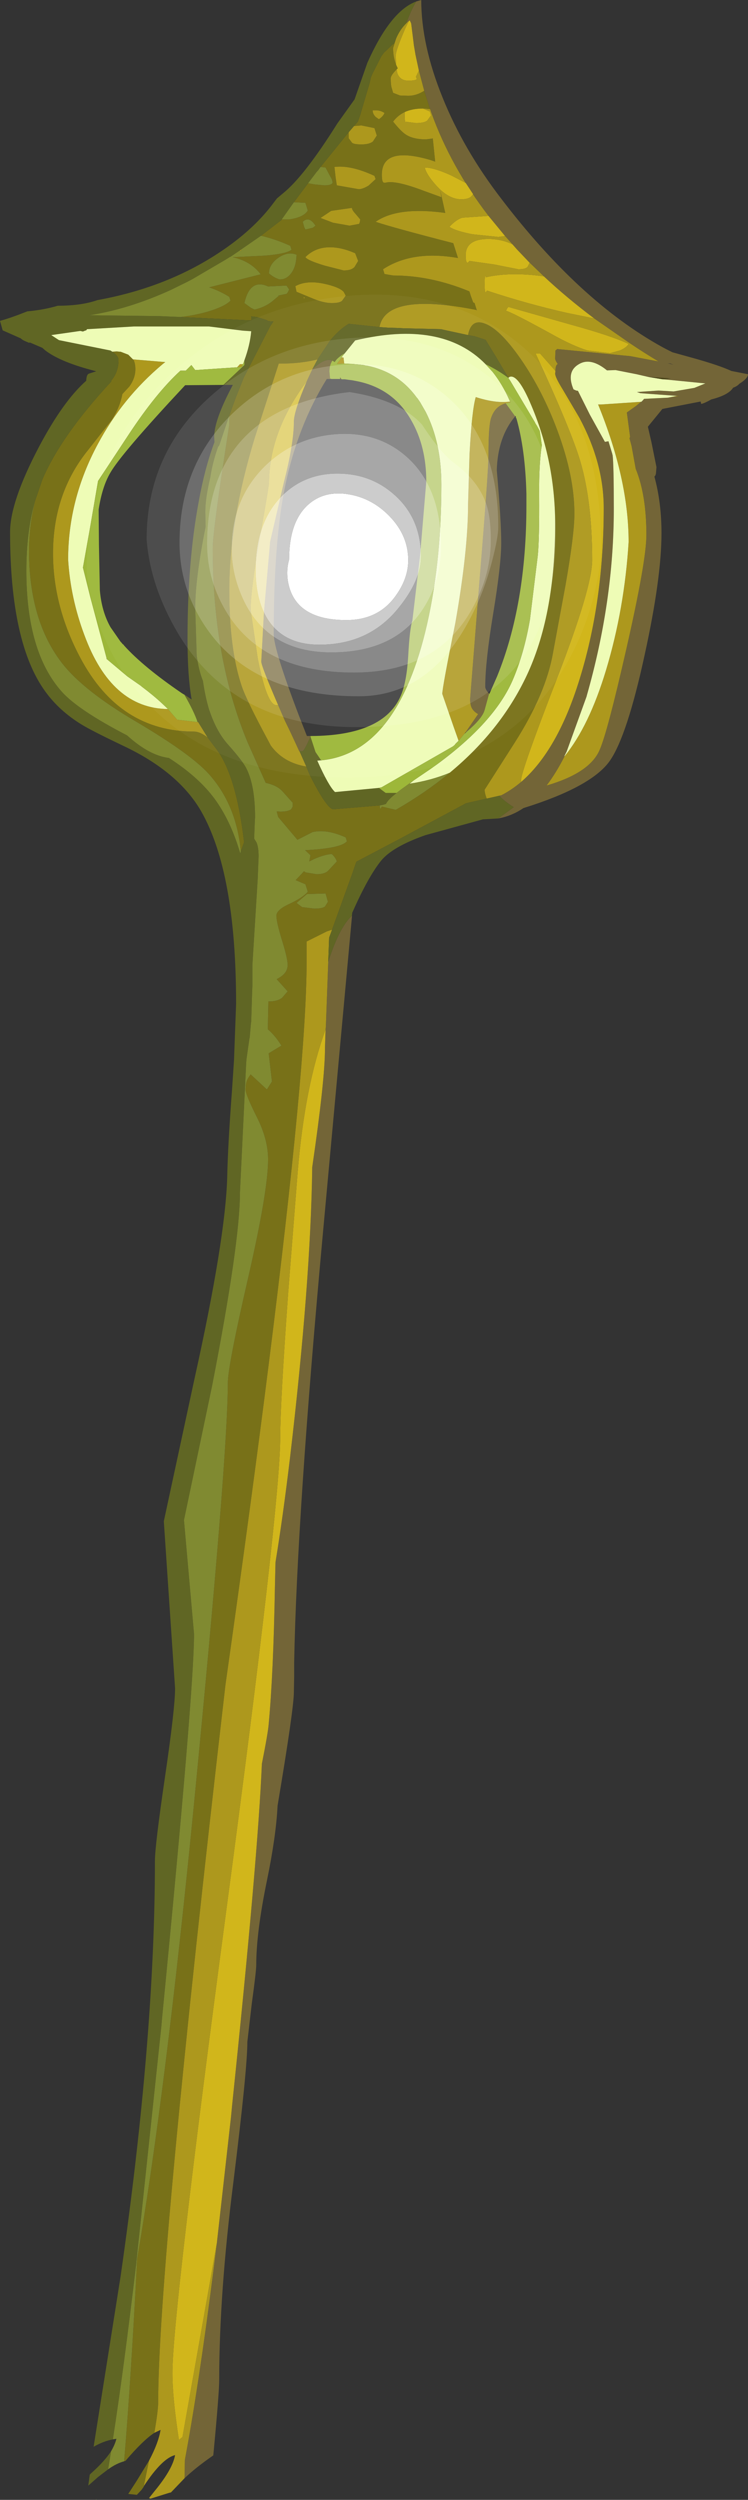 <?xml version="1.0" encoding="UTF-8" standalone="no"?>
<svg xmlns:ffdec="https://www.free-decompiler.com/flash" xmlns:xlink="http://www.w3.org/1999/xlink" ffdec:objectType="frame" height="421.5px" width="126.25px" xmlns="http://www.w3.org/2000/svg">
  <rect width="100%" height="100%" fill="#333333" stroke="none"/>
  <g transform="matrix(1.0, 0.0, 0.0, 1.0, 63.1, 429.45)">
    <use ffdec:characterId="45" height="421.5" transform="matrix(1.0, 0.0, 0.0, 1.0, -63.1, -429.45)" width="126.25" xlink:href="#shape0"/>
  </g>
  <defs>
    <g id="shape0" transform="matrix(1.0, 0.0, 0.0, 1.0, 63.1, 429.45)">
      <path d="M7.15 -429.2 L8.0 -429.45 Q8.0 -421.85 11.6 -413.0 15.15 -404.2 21.5 -395.95 34.7 -378.65 48.65 -370.95 49.2 -370.65 49.7 -370.4 L50.4 -370.05 54.0 -369.05 Q58.3 -367.85 60.35 -366.9 L63.15 -366.35 Q63.15 -365.65 61.7 -364.75 61.35 -364.35 60.7 -364.1 L60.65 -364.1 Q59.9 -362.85 56.95 -362.1 55.7 -361.4 55.25 -361.35 L55.15 -361.75 48.7 -360.5 46.25 -357.5 46.85 -354.9 47.7 -350.7 47.6 -349.45 47.55 -349.7 Q47.65 -349.35 47.35 -349.1 48.55 -344.7 48.55 -339.55 48.55 -332.0 45.7 -319.0 42.75 -305.4 39.85 -301.2 36.8 -296.8 25.25 -293.2 23.25 -291.85 21.0 -291.45 L23.6 -293.35 Q21.9 -294.45 21.2 -295.25 L21.5 -295.35 Q23.25 -296.25 24.85 -297.6 30.6 -302.55 34.2 -313.3 38.8 -327.05 38.8 -343.8 38.8 -351.35 34.7 -359.0 L31.9 -363.75 Q30.6 -365.85 30.6 -366.45 L30.65 -366.9 Q30.65 -367.85 31.0 -368.05 L31.05 -368.05 Q30.6 -368.7 30.6 -369.0 L30.65 -370.35 30.95 -370.6 43.3 -369.4 48.05 -368.5 Q45.55 -370.0 43.25 -371.55 L37.2 -375.75 Q32.6 -379.2 28.7 -382.85 L26.3 -385.15 26.15 -385.3 24.15 -387.4 23.4 -388.25 22.15 -389.65 19.35 -393.05 Q13.0 -401.3 9.7 -410.45 L9.5 -411.05 8.5 -414.15 7.6 -417.55 7.0 -420.35 7.0 -420.4 6.75 -421.85 6.7 -422.3 6.3 -425.5 6.05 -426.05 6.05 -426.0 5.9 -425.9 5.6 -425.65 5.5 -425.55 5.7 -426.15 Q6.4 -427.95 7.15 -429.2 M-3.7 -275.05 L-3.7 -274.85 -8.55 -222.05 Q-13.0 -173.6 -13.45 -149.15 L-13.45 -146.8 -13.5 -144.15 Q-13.5 -141.35 -16.25 -125.0 -16.5 -119.85 -18.05 -112.35 -19.85 -103.6 -19.85 -98.15 -19.85 -97.1 -20.6 -91.65 L-21.35 -85.2 Q-21.35 -80.55 -23.7 -61.6 -26.1 -42.7 -26.1 -28.25 -26.1 -25.95 -27.1 -15.45 -30.0 -13.45 -31.95 -11.6 L-31.9 -14.65 -31.4 -17.4 Q-28.95 -31.2 -26.5 -51.25 L-24.1 -72.6 -23.95 -74.2 Q-19.55 -116.4 -18.9 -132.05 -17.85 -137.35 -17.75 -138.75 -16.95 -147.3 -16.7 -161.85 L-16.6 -166.05 Q-15.35 -173.65 -14.15 -183.65 -10.65 -213.35 -10.4 -232.65 -8.25 -247.35 -8.25 -252.65 L-8.25 -252.75 -8.15 -255.85 -8.1 -256.35 -7.7 -267.2 -7.7 -267.25 -7.5 -267.9 Q-5.7 -273.25 -3.7 -275.05 M49.65 -362.4 L51.6 -362.7 51.15 -362.7 45.0 -363.15 44.4 -363.35 48.05 -363.6 50.6 -363.45 54.1 -364.05 55.95 -364.8 50.4 -365.35 48.75 -365.5 50.1 -365.65 46.3 -365.9 44.35 -366.35 40.8 -367.05 39.35 -367.0 Q36.65 -369.2 34.7 -368.1 32.4 -366.85 33.7 -363.8 L34.15 -363.6 34.45 -363.55 35.55 -361.35 36.45 -359.55 39.0 -354.95 39.6 -355.05 40.25 -352.9 40.25 -352.85 40.3 -352.7 Q40.5 -351.15 40.5 -343.6 40.5 -328.15 35.95 -312.2 L35.9 -312.0 32.55 -302.75 32.15 -301.95 32.2 -301.95 Q30.75 -299.1 29.15 -297.0 36.55 -299.15 38.15 -303.1 39.45 -306.1 42.6 -319.95 46.0 -334.85 46.0 -339.25 46.0 -346.0 44.2 -350.4 L43.5 -354.25 43.15 -355.55 43.25 -355.8 42.75 -359.55 42.7 -359.9 44.25 -361.0 45.1 -361.7 45.15 -361.7 45.45 -362.0 45.6 -362.2 49.65 -362.4 M50.6 -367.95 L50.05 -368.15 49.6 -368.2 50.6 -367.95 M22.25 -361.45 L23.85 -359.25 Q20.9 -355.75 20.75 -350.15 21.5 -341.6 21.5 -337.95 21.5 -334.25 20.15 -326.05 18.8 -317.85 18.8 -313.65 18.8 -313.2 19.45 -312.5 L18.7 -309.75 Q18.3 -308.3 15.7 -306.1 L15.5 -305.9 15.5 -306.0 17.6 -309.05 Q16.95 -309.4 16.6 -309.95 16.25 -310.5 16.25 -311.6 L17.8 -331.15 Q19.35 -350.0 19.35 -352.85 19.35 -357.75 19.8 -359.0 20.45 -360.95 22.25 -361.45 M-10.65 -305.35 L-10.7 -305.25 Q-11.75 -302.8 -12.05 -302.8 L-12.55 -302.8 -12.6 -302.8 -13.15 -304.0 -14.15 -306.15 -15.0 -307.9 -16.15 -310.55 Q-19.0 -317.15 -19.0 -317.9 L-18.55 -326.2 -17.5 -338.15 -15.2 -348.05 Q-13.5 -354.65 -13.5 -358.35 -13.5 -360.05 -11.35 -365.1 L-11.15 -365.55 -10.35 -367.25 -9.35 -368.05 Q-7.9 -369.05 -7.0 -368.65 -7.5 -367.9 -7.5 -366.8 L-7.4 -365.65 -7.15 -365.55 -7.95 -365.55 Q-12.85 -357.65 -14.95 -347.6 -16.9 -338.3 -16.9 -322.55 -16.9 -319.95 -12.65 -308.8 L-11.3 -305.35 -10.65 -305.35" fill="#736537" fill-rule="evenodd" stroke="none"/>
      <path d="M-38.85 -10.15 L-39.2 -9.65 -40.0 -8.8 -41.45 -8.95 -40.0 -11.2 -37.95 -14.55 -38.85 -10.15 M-37.05 -19.25 Q-38.9 -18.05 -41.9 -14.55 L-42.15 -14.45 Q-41.0 -28.1 -39.95 -48.6 -35.15 -76.4 -30.35 -125.35 -24.65 -183.75 -24.65 -196.2 -24.65 -199.1 -21.25 -213.85 -17.85 -228.65 -17.85 -233.95 -17.85 -237.35 -19.75 -241.1 -21.65 -244.9 -21.65 -245.75 -21.65 -247.0 -21.2 -247.7 L-20.8 -248.3 -18.05 -245.75 -17.2 -247.1 -17.75 -251.85 -15.6 -253.15 Q-16.7 -254.9 -17.9 -255.9 L-17.8 -260.6 -17.7 -260.6 Q-16.3 -260.6 -15.5 -261.2 L-14.55 -262.3 -16.4 -264.35 -16.05 -264.55 Q-14.55 -265.4 -14.55 -266.75 -14.55 -267.85 -15.5 -270.9 -16.45 -274.0 -16.45 -275.05 -16.45 -276.0 -14.45 -276.95 -11.95 -278.1 -11.15 -279.1 L-11.55 -280.35 -13.2 -281.05 -12.2 -282.1 -11.8 -282.55 -11.5 -282.35 -9.65 -282.05 Q-8.3 -282.05 -7.7 -282.65 L-6.25 -284.2 Q-6.45 -284.85 -7.1 -285.45 -8.25 -285.4 -10.1 -284.6 L-10.9 -284.2 -10.7 -285.25 -11.6 -286.1 Q-5.55 -286.4 -4.55 -287.6 L-4.75 -288.25 Q-7.95 -289.7 -10.35 -289.15 L-12.9 -287.85 -16.15 -291.7 -16.4 -292.65 -15.8 -292.6 Q-14.5 -292.6 -13.95 -293.0 L-13.7 -293.45 -13.7 -294.1 -15.4 -296.0 Q-16.35 -297.05 -18.25 -297.45 L-21.25 -304.15 Q-27.2 -318.35 -27.2 -337.0 -27.2 -340.0 -24.4 -357.85 L-24.4 -359.4 -23.35 -362.3 -21.95 -365.8 -17.5 -374.45 -16.95 -375.25 -17.25 -375.25 -17.8 -375.3 -18.15 -375.5 -19.75 -376.0 -20.7 -376.1 -20.65 -375.75 -20.65 -375.45 -21.3 -375.45 -32.6 -376.0 Q-30.15 -376.3 -28.05 -376.9 -25.2 -377.75 -24.2 -378.75 L-24.4 -379.4 Q-26.0 -380.4 -27.8 -381.0 L-19.1 -383.2 Q-20.75 -385.4 -23.85 -386.1 L-23.55 -386.1 -18.4 -386.35 Q-14.7 -386.65 -13.9 -387.35 L-14.1 -388.0 Q-16.65 -389.15 -19.05 -389.7 L-15.8 -392.2 -15.65 -392.3 -15.55 -392.45 -14.3 -392.45 Q-11.85 -392.8 -11.15 -393.95 L-11.55 -395.25 -13.5 -395.35 -11.1 -398.55 -9.95 -398.35 -8.35 -398.2 Q-7.05 -398.2 -6.95 -398.7 L-7.1 -399.25 -7.6 -400.15 -8.15 -401.2 -9.0 -401.3 -4.25 -407.15 -4.25 -406.15 -3.7 -405.4 Q-3.4 -405.1 -2.1 -405.1 -0.75 -405.1 -0.15 -405.6 L0.5 -406.6 0.1 -407.85 -2.1 -408.3 -3.35 -408.2 -2.7 -408.95 -2.3 -410.05 -2.15 -410.6 -0.7 -415.5 -0.5 -416.4 -0.25 -417.0 1.25 -419.95 1.8 -420.7 1.85 -420.7 3.15 -421.95 3.25 -422.0 3.35 -422.05 3.4 -422.1 3.75 -422.95 3.25 -421.35 Q3.25 -419.5 4.0 -418.0 L4.05 -417.95 3.85 -417.75 Q2.85 -416.75 2.85 -416.25 2.85 -415.0 3.05 -414.5 L3.25 -413.8 4.4 -413.35 5.8 -413.3 Q7.2 -413.3 8.5 -414.15 L9.5 -411.05 8.5 -411.15 8.3 -411.15 Q6.5 -411.15 5.2 -410.55 4.05 -410.0 3.25 -408.95 4.45 -407.45 5.2 -406.9 6.45 -405.95 8.8 -405.95 L9.95 -406.1 10.35 -402.2 9.45 -402.5 Q1.35 -404.85 1.35 -400.0 1.35 -398.7 1.7 -398.65 L2.0 -398.65 Q3.65 -399.1 8.5 -397.25 L11.4 -396.2 11.2 -397.35 12.05 -393.55 Q4.0 -394.65 0.3 -392.05 3.1 -391.1 13.4 -388.45 L14.2 -385.95 Q6.5 -387.3 1.55 -384.05 L1.8 -383.25 3.25 -383.0 Q9.6 -383.0 16.05 -380.35 L16.15 -380.25 16.35 -379.6 16.75 -378.5 16.8 -378.45 16.15 -378.75 17.0 -378.35 17.4 -377.05 17.35 -377.15 17.25 -377.2 Q2.05 -380.2 0.95 -374.3 L-4.25 -374.85 Q-5.9 -373.85 -7.4 -372.0 L-9.5 -368.85 Q-12.35 -368.15 -15.6 -368.15 L-16.05 -368.15 -20.1 -355.65 Q-24.4 -341.6 -24.4 -329.9 -24.4 -320.05 -22.35 -313.9 -21.6 -311.55 -17.85 -304.6 L-17.4 -303.75 Q-15.3 -300.85 -11.4 -300.2 L-10.8 -298.75 Q-7.9 -293.0 -6.8 -293.0 L1.0 -293.65 Q1.0 -293.05 1.15 -293.1 L1.35 -293.45 3.7 -292.9 Q8.75 -295.8 12.8 -299.15 21.75 -306.55 26.1 -316.2 30.6 -326.25 30.6 -341.05 30.6 -352.3 26.05 -362.3 24.15 -366.4 22.9 -365.9 L22.7 -365.75 20.6 -369.3 18.85 -372.15 17.0 -372.75 15.9 -372.95 Q16.4 -375.65 18.55 -374.95 21.15 -374.15 24.8 -368.9 28.5 -363.55 31.0 -356.8 33.85 -349.15 33.85 -342.85 33.85 -339.35 32.35 -330.8 L30.25 -319.45 Q29.05 -312.5 23.75 -304.2 L18.7 -296.3 Q18.7 -295.7 19.05 -294.8 L15.5 -294.0 15.45 -293.95 4.55 -288.1 -2.95 -284.15 -3.6 -282.25 -7.05 -272.7 -7.95 -272.4 -11.35 -270.7 -11.35 -267.2 Q-11.35 -250.1 -17.75 -199.4 -20.55 -177.15 -25.05 -145.35 -36.4 -47.45 -36.4 -24.4 -36.4 -23.0 -37.05 -19.25 M0.35 -409.7 L0.85 -409.35 Q1.55 -409.8 1.8 -410.4 1.2 -410.8 0.5 -410.85 L-0.2 -410.85 Q-0.2 -410.2 0.35 -409.7 M0.3 -399.25 L0.1 -399.8 Q-3.9 -401.65 -6.65 -401.3 L-6.45 -399.5 -6.25 -398.2 -2.55 -397.55 Q-1.9 -397.55 -0.9 -398.15 L0.3 -399.25 M16.1 -380.3 L16.05 -380.35 16.1 -380.35 16.1 -380.3 M-8.25 -384.65 L-5.1 -383.85 Q-3.75 -383.85 -3.25 -384.45 L-2.65 -385.45 -3.15 -386.75 Q-5.65 -387.85 -7.75 -387.75 -10.0 -387.65 -11.55 -386.1 -11.25 -385.55 -8.25 -384.65 M-4.1 -391.4 L-2.5 -391.7 Q-2.35 -391.9 -2.3 -392.45 L-3.1 -393.4 Q-3.7 -394.05 -3.7 -394.4 L-7.2 -393.9 -9.0 -392.7 -6.9 -391.9 -4.1 -391.4 M-11.55 -390.75 L-10.3 -391.05 -9.85 -391.4 Q-10.95 -393.1 -12.0 -392.05 L-11.75 -391.15 -11.55 -390.75 M-14.75 -379.9 Q-14.5 -380.1 -14.3 -380.65 L-14.75 -381.3 -17.85 -381.15 Q-20.9 -382.55 -21.85 -378.35 L-20.75 -377.55 -20.15 -377.25 Q-18.5 -377.6 -17.2 -378.6 L-16.0 -379.6 -16.2 -379.6 -14.75 -379.9 M-13.05 -386.5 Q-14.5 -387.1 -16.1 -386.0 -17.7 -384.9 -17.7 -383.35 -17.25 -382.95 -16.6 -382.6 L-16.0 -382.35 Q-14.75 -382.25 -13.9 -383.45 -13.1 -384.55 -13.05 -386.5 M-11.8 -379.05 L-11.65 -379.3 -11.85 -379.35 -11.8 -379.05 M-13.05 -380.25 L-10.15 -379.05 Q-8.4 -378.35 -7.1 -378.35 -5.75 -378.35 -5.35 -378.75 L-4.75 -379.6 -5.1 -380.25 Q-5.85 -381.05 -8.35 -381.6 -11.35 -382.25 -13.25 -381.2 L-13.05 -380.25 M-44.15 -370.15 L-43.4 -370.2 -42.9 -370.15 -42.8 -370.15 -42.75 -370.15 -41.45 -369.65 -40.65 -368.85 -40.6 -368.85 Q-40.25 -368.2 -40.25 -367.2 -40.25 -365.7 -41.25 -364.3 L-42.45 -363.0 Q-42.85 -360.8 -44.2 -358.7 L-48.25 -353.55 Q-54.15 -346.25 -54.15 -336.15 -54.15 -327.15 -49.5 -318.45 -42.9 -306.1 -30.35 -306.1 -29.35 -306.1 -28.05 -305.1 L-26.8 -303.45 Q-23.25 -299.05 -21.9 -287.45 L-22.45 -285.9 Q-23.2 -293.8 -27.9 -299.0 -31.0 -302.4 -40.25 -307.85 -49.0 -313.0 -52.6 -317.6 -58.2 -324.8 -58.2 -336.6 -58.2 -340.7 -57.2 -344.95 L-55.95 -348.6 Q-52.8 -356.0 -44.3 -365.15 L-44.35 -365.25 Q-43.1 -366.7 -43.1 -368.75 L-43.1 -368.9 -43.1 -368.85 Q-43.2 -369.5 -44.15 -370.15 M-13.05 -277.2 L-12.1 -276.5 -10.05 -276.25 Q-8.7 -276.25 -8.25 -276.6 L-7.75 -277.4 -8.15 -278.8 -11.3 -278.7 -13.05 -277.2" fill="#787118" fill-rule="evenodd" stroke="none"/>
      <path d="M-31.95 -11.6 L-34.25 -9.2 -34.5 -9.15 -37.7 -8.15 -37.95 -8.25 -36.95 -9.5 Q-33.95 -13.15 -33.55 -15.5 -35.75 -14.95 -38.8 -10.3 L-38.85 -10.15 -37.95 -14.55 Q-36.35 -17.55 -36.0 -19.75 L-37.05 -19.25 Q-36.4 -23.0 -36.4 -24.4 -36.4 -47.45 -25.05 -145.35 -20.55 -177.15 -17.75 -199.4 -11.35 -250.1 -11.35 -267.2 L-11.35 -270.7 -7.95 -272.4 -7.05 -272.7 -7.55 -271.35 -7.7 -267.25 -7.7 -267.2 -8.1 -256.35 -8.15 -255.85 Q-11.65 -246.3 -12.85 -231.9 L-14.45 -211.6 Q-15.8 -192.9 -15.8 -187.2 -15.8 -175.65 -24.9 -107.4 -34.0 -39.15 -34.0 -29.3 -34.0 -25.25 -32.9 -18.05 L-32.3 -18.55 -26.5 -51.25 Q-28.95 -31.2 -31.4 -17.4 L-31.9 -14.65 -31.95 -11.6 M5.5 -425.55 L5.6 -425.65 5.9 -425.9 5.3 -424.65 Q3.7 -420.95 3.7 -420.1 L3.75 -418.55 4.0 -418.0 Q3.25 -419.5 3.25 -421.35 L3.75 -422.95 Q4.4 -424.5 5.5 -425.55 M7.6 -417.55 L8.5 -414.15 Q7.2 -413.3 5.8 -413.3 L4.4 -413.35 3.25 -413.8 3.05 -414.5 Q2.85 -415.0 2.85 -416.25 2.85 -416.75 3.85 -417.75 L3.95 -417.15 Q4.4 -415.85 5.8 -415.85 7.15 -415.85 7.25 -416.15 L7.1 -416.5 7.6 -417.55 M9.5 -411.05 L9.7 -410.45 Q13.0 -401.3 19.35 -393.05 L14.95 -392.75 Q13.9 -392.45 12.75 -391.2 13.8 -390.5 16.65 -389.95 L21.0 -389.5 22.15 -389.65 23.4 -388.25 Q21.8 -389.05 19.75 -389.15 15.5 -389.3 15.5 -386.4 15.5 -385.1 15.85 -385.15 L16.15 -385.45 20.35 -384.85 24.4 -384.05 Q25.75 -384.05 26.0 -384.55 L26.3 -385.15 28.7 -382.85 Q23.1 -383.65 18.9 -382.7 18.7 -383.55 18.7 -381.4 18.7 -380.1 18.9 -380.15 L19.1 -380.45 Q25.9 -378.2 32.55 -376.7 L37.2 -375.75 43.25 -371.55 Q45.55 -370.0 48.05 -368.5 L43.3 -369.4 30.95 -370.6 30.65 -370.35 30.6 -369.0 Q30.6 -368.7 31.05 -368.05 L31.0 -368.05 Q30.65 -367.85 30.65 -366.9 L28.05 -369.85 27.3 -369.85 Q33.3 -356.9 34.85 -351.65 36.85 -344.85 36.85 -335.0 36.85 -330.4 30.85 -314.9 24.85 -299.4 24.85 -297.9 L24.85 -297.6 Q23.25 -296.25 21.5 -295.35 L19.05 -294.8 Q18.7 -295.7 18.7 -296.3 L23.75 -304.2 Q29.05 -312.5 30.25 -319.45 L32.35 -330.8 Q33.85 -339.35 33.85 -342.85 33.85 -349.15 31.0 -356.8 28.5 -363.55 24.8 -368.9 21.15 -374.15 18.55 -374.95 16.4 -375.65 15.9 -372.95 L12.2 -373.75 11.3 -373.95 5.0 -374.1 4.1 -374.15 2.4 -374.2 0.95 -374.3 Q2.05 -380.2 17.25 -377.2 L17.35 -377.15 17.4 -377.05 17.0 -378.35 16.15 -378.75 16.8 -378.45 16.75 -378.5 16.35 -379.6 16.15 -380.25 16.05 -380.35 Q9.6 -383.0 3.25 -383.0 L1.8 -383.25 1.55 -384.05 Q6.5 -387.3 14.2 -385.95 L13.4 -388.45 Q3.1 -391.1 0.3 -392.05 4.0 -394.65 12.05 -393.55 L11.2 -397.35 11.4 -396.2 8.5 -397.25 Q3.65 -399.1 2.0 -398.65 L1.7 -398.65 Q1.35 -398.7 1.35 -400.0 1.35 -404.85 9.45 -402.5 L10.35 -402.2 9.95 -406.1 8.8 -405.95 Q6.45 -405.95 5.2 -406.9 4.45 -407.45 3.25 -408.95 4.05 -410.0 5.2 -410.55 L5.2 -410.1 Q5.2 -408.8 5.4 -408.85 L5.55 -408.95 5.55 -408.9 7.1 -408.7 Q8.45 -408.7 9.0 -409.1 L9.65 -410.0 9.45 -410.65 8.3 -411.15 8.5 -411.15 9.5 -411.05 M-3.35 -408.2 L-2.1 -408.3 0.1 -407.85 0.5 -406.6 -0.15 -405.6 Q-0.75 -405.1 -2.1 -405.1 -3.4 -405.1 -3.7 -405.4 L-4.25 -406.15 -4.25 -407.15 -3.65 -407.85 -3.35 -408.2 M0.35 -409.7 Q-0.2 -410.2 -0.2 -410.85 L0.5 -410.85 Q1.2 -410.8 1.8 -410.4 1.55 -409.8 0.85 -409.35 L0.35 -409.7 M0.3 -399.25 L-0.9 -398.15 Q-1.9 -397.55 -2.55 -397.55 L-6.25 -398.2 -6.45 -399.5 -6.65 -401.3 Q-3.9 -401.65 0.1 -399.8 L0.3 -399.25 M16.55 -396.45 L16.75 -396.7 15.5 -398.6 13.1 -399.85 Q10.15 -401.2 8.6 -401.2 8.85 -400.05 10.5 -398.2 12.6 -395.85 14.75 -395.85 16.1 -395.85 16.55 -396.45 M51.15 -362.7 L51.6 -362.7 49.65 -362.4 51.15 -362.7 M45.1 -361.7 L44.25 -361.0 42.7 -359.9 42.75 -359.55 43.25 -355.8 43.15 -355.55 43.5 -354.25 44.2 -350.4 Q46.0 -346.0 46.0 -339.25 46.0 -334.85 42.6 -319.95 39.45 -306.1 38.15 -303.1 36.55 -299.15 29.15 -297.0 30.75 -299.1 32.2 -301.95 36.35 -307.05 39.2 -316.5 42.3 -326.8 43.0 -338.05 43.0 -348.65 37.85 -361.25 L38.35 -361.25 45.1 -361.7 M41.5 -370.35 Q42.6 -370.8 43.0 -371.45 40.35 -372.75 33.3 -374.7 L22.7 -377.7 22.5 -377.45 22.3 -377.05 Q23.3 -376.8 29.95 -373.15 33.6 -371.1 36.1 -370.35 L39.85 -369.9 41.5 -370.35 M16.1 -380.3 L16.1 -380.35 16.05 -380.35 16.1 -380.3 M-5.4 -369.2 L-5.1 -369.15 -5.1 -369.0 -5.0 -368.15 -6.25 -368.1 -5.4 -369.2 M14.3 -304.55 L13.45 -306.95 11.55 -312.45 Q11.55 -313.5 13.75 -324.4 15.9 -336.6 15.9 -344.45 L16.15 -352.9 Q16.55 -360.35 17.2 -362.5 20.6 -361.4 23.0 -361.75 L23.05 -361.6 22.25 -361.45 Q20.45 -360.95 19.8 -359.0 19.35 -357.75 19.35 -352.85 19.35 -350.0 17.8 -331.15 L16.25 -311.6 Q16.25 -310.5 16.6 -309.95 16.95 -309.4 17.6 -309.05 L15.5 -306.0 15.05 -305.45 14.4 -304.65 14.3 -304.55 M-4.1 -391.4 L-6.9 -391.9 -9.0 -392.7 -7.2 -393.9 -3.7 -394.4 Q-3.7 -394.05 -3.1 -393.4 L-2.3 -392.45 Q-2.35 -391.9 -2.5 -391.7 L-4.1 -391.4 M-8.25 -384.65 Q-11.25 -385.55 -11.55 -386.1 -10.0 -387.65 -7.75 -387.75 -5.65 -387.85 -3.15 -386.75 L-2.65 -385.45 -3.25 -384.45 Q-3.75 -383.85 -5.1 -383.85 L-8.25 -384.65 M-11.8 -379.05 L-11.85 -379.35 -11.65 -379.3 -11.8 -379.05 M-13.05 -380.25 L-13.25 -381.2 Q-11.35 -382.25 -8.35 -381.6 -5.85 -381.05 -5.1 -380.25 L-4.75 -379.6 -5.35 -378.75 Q-5.75 -378.35 -7.1 -378.35 -8.4 -378.35 -10.15 -379.05 L-13.05 -380.25 M-9.5 -368.85 L-10.35 -367.25 -11.15 -365.55 -11.35 -365.1 -11.95 -364.3 Q-17.6 -356.35 -17.7 -348.15 -17.7 -347.5 -19.25 -338.75 -20.8 -330.0 -20.8 -326.6 L-19.6 -318.45 Q-18.05 -310.55 -16.45 -310.55 L-16.15 -310.55 -15.0 -307.9 -14.15 -306.15 -13.15 -304.0 -12.6 -302.8 -12.55 -302.8 -11.4 -300.2 Q-15.3 -300.85 -17.4 -303.75 L-17.85 -304.6 Q-21.6 -311.55 -22.35 -313.9 -24.4 -320.05 -24.4 -329.9 -24.4 -341.6 -20.1 -355.65 L-16.05 -368.15 -15.6 -368.15 Q-12.35 -368.15 -9.5 -368.85 M-22.65 -387.2 L-22.45 -387.35 -22.3 -387.15 -22.65 -387.2 M-40.6 -368.85 L-35.2 -368.4 Q-35.4 -368.25 -35.65 -368.05 -42.45 -362.35 -46.6 -354.55 -51.6 -345.25 -51.6 -335.1 -51.2 -328.6 -48.85 -322.35 -44.3 -310.0 -34.75 -309.9 L-33.2 -308.1 -29.75 -307.7 -29.65 -307.7 -28.05 -305.1 Q-29.35 -306.1 -30.35 -306.1 -42.9 -306.1 -49.5 -318.45 -54.15 -327.15 -54.15 -336.15 -54.15 -346.25 -48.25 -353.55 L-44.2 -358.7 Q-42.85 -360.8 -42.45 -363.0 L-41.25 -364.3 Q-40.25 -365.7 -40.25 -367.2 -40.25 -368.2 -40.6 -368.85 M-23.1 -367.5 L-22.6 -368.05 -22.1 -368.05 -21.95 -368.4 -22.3 -367.6 -23.1 -367.5" fill="#ad981d" fill-rule="evenodd" stroke="none"/>
      <path d="M21.0 -291.45 L18.4 -291.3 8.75 -288.65 Q3.15 -286.7 1.2 -284.3 -1.0 -281.55 -3.65 -275.55 L-3.7 -275.05 Q-5.7 -273.25 -7.5 -267.9 L-7.7 -267.25 -7.55 -271.35 -7.05 -272.7 -3.6 -282.25 -2.95 -284.15 4.55 -288.1 15.45 -293.95 15.5 -294.0 19.05 -294.8 21.5 -295.35 21.2 -295.25 Q21.9 -294.45 23.6 -293.35 L21.0 -291.45 M-44.85 -13.1 L-46.55 -11.8 -48.2 -10.35 -47.95 -12.2 -47.7 -12.45 Q-45.45 -14.45 -44.35 -16.15 L-44.85 -13.1 M-44.05 -18.15 Q-45.65 -17.85 -47.3 -16.9 L-42.75 -45.6 Q-36.95 -85.9 -36.95 -115.7 -36.95 -118.25 -35.25 -129.85 -33.55 -141.4 -33.55 -144.8 L-34.5 -158.85 -35.45 -172.95 -30.3 -196.85 Q-25.05 -220.5 -24.75 -230.95 -24.65 -236.15 -23.95 -245.5 L-23.6 -250.75 -23.25 -260.2 Q-23.25 -282.45 -29.2 -292.75 -33.05 -299.35 -42.3 -303.7 -47.65 -306.25 -49.35 -307.3 -53.1 -309.6 -55.45 -312.85 -61.4 -321.0 -61.4 -339.75 -61.4 -344.85 -56.5 -354.15 -52.45 -361.8 -48.55 -365.25 -48.5 -366.3 -48.1 -366.45 L-46.85 -366.85 Q-52.85 -368.35 -55.5 -370.4 L-55.95 -370.8 -58.05 -371.7 -58.2 -371.65 -58.9 -371.95 Q-59.35 -372.15 -59.6 -372.4 L-62.65 -373.75 -63.1 -375.35 Q-61.25 -375.85 -58.5 -376.95 -55.7 -377.2 -53.35 -377.9 -49.35 -377.9 -46.65 -378.85 -34.5 -381.05 -25.3 -387.4 -20.0 -391.05 -16.85 -395.35 L-16.35 -396.0 -15.4 -396.8 Q-11.8 -399.65 -6.15 -408.65 L-3.25 -412.7 -1.1 -418.85 Q2.8 -427.6 7.15 -429.2 6.4 -427.95 5.7 -426.15 L5.5 -425.55 Q4.4 -424.5 3.75 -422.95 L3.4 -422.1 3.35 -422.05 3.25 -422.0 3.15 -421.95 1.85 -420.7 1.8 -420.7 1.25 -419.95 -0.25 -417.0 -0.5 -416.4 -0.7 -415.5 -2.15 -410.6 -2.3 -410.05 -2.7 -408.95 -3.35 -408.2 -3.65 -407.85 -4.25 -407.15 -9.0 -401.3 -9.35 -400.8 -9.75 -400.35 -9.85 -400.2 -10.5 -399.35 -11.1 -398.55 -13.5 -395.35 -15.55 -392.45 -15.65 -392.3 -15.8 -392.2 -19.05 -389.7 -22.45 -387.35 -22.65 -387.2 -24.2 -386.15 -24.25 -386.15 -25.05 -385.65 -30.6 -382.4 -31.55 -381.9 -34.3 -380.55 Q-41.45 -377.3 -48.05 -376.3 L-36.2 -376.15 -32.6 -376.0 -21.3 -375.45 -20.65 -375.45 -20.65 -375.75 -20.7 -376.1 -19.75 -376.0 -18.15 -375.5 -17.8 -375.3 -17.25 -375.25 -16.95 -375.25 -17.5 -374.45 -21.95 -365.8 -23.35 -362.3 -24.4 -359.4 -26.1 -354.35 -26.3 -354.1 Q-27.25 -351.4 -27.6 -349.0 -28.45 -345.45 -28.45 -343.15 L-28.4 -340.7 -28.4 -340.65 Q-30.15 -331.9 -30.15 -326.9 L-29.9 -318.9 Q-29.55 -316.35 -28.85 -314.65 -28.45 -311.85 -27.75 -309.6 L-27.7 -309.6 -27.7 -309.5 Q-26.55 -306.1 -24.65 -303.95 -22.1 -301.1 -21.5 -299.85 -20.05 -296.95 -20.05 -291.65 L-20.1 -290.75 -20.2 -288.05 -19.8 -287.4 Q-19.45 -286.6 -19.45 -285.05 L-19.6 -281.3 -20.5 -266.75 -20.5 -264.3 -20.5 -264.15 -20.5 -263.95 -20.5 -263.25 -20.55 -262.05 -20.7 -257.2 -20.75 -256.9 -20.95 -254.55 -21.0 -254.35 -21.5 -250.85 -21.55 -250.2 -22.6 -228.4 Q-22.6 -219.95 -27.3 -195.8 L-32.05 -173.15 -31.2 -163.55 -30.35 -153.95 Q-30.35 -144.4 -35.75 -89.15 L-35.85 -87.95 -40.1 -47.9 -40.15 -47.3 -40.15 -47.45 Q-42.2 -30.05 -44.05 -18.15 M0.95 -374.3 L2.4 -374.2 4.1 -374.15 5.0 -374.1 11.3 -373.95 12.2 -373.75 15.9 -372.95 17.0 -372.75 18.85 -372.15 20.6 -369.3 22.7 -365.75 22.75 -365.7 Q20.95 -367.05 18.85 -368.05 11.5 -375.55 -3.15 -372.05 L-4.85 -369.95 -5.1 -369.65 -4.9 -369.9 Q-6.25 -369.1 -6.6 -368.4 L-7.0 -368.65 Q-7.9 -369.05 -9.35 -368.05 L-10.35 -367.25 -9.5 -368.85 -7.4 -372.0 Q-5.9 -373.85 -4.25 -374.85 L0.95 -374.3 M-8.9 -301.25 L-9.55 -301.2 Q-7.6 -296.85 -6.55 -295.9 L0.85 -296.6 2.0 -295.75 3.85 -295.75 Q2.35 -294.6 2.05 -293.9 L1.55 -293.75 1.0 -293.65 -6.8 -293.0 Q-7.9 -293.0 -10.8 -298.75 L-11.4 -300.2 -12.55 -302.8 -12.05 -302.8 Q-11.75 -302.8 -10.7 -305.25 L-9.85 -302.65 -8.9 -301.25 M-21.85 -368.7 Q-20.9 -371.3 -20.7 -373.6 L-22.15 -373.7 -27.8 -374.4 -40.55 -374.4 -48.35 -373.95 -48.4 -373.95 -48.55 -373.75 -48.75 -373.7 -49.1 -373.55 -49.55 -373.65 -54.45 -372.95 -53.15 -372.1 -44.45 -370.35 -44.15 -370.15 Q-43.2 -369.5 -43.1 -368.85 L-43.1 -368.9 -43.1 -368.75 Q-43.1 -366.7 -44.35 -365.25 L-44.3 -365.15 Q-52.8 -356.0 -55.95 -348.6 L-57.2 -344.95 Q-58.65 -339.75 -58.65 -333.2 -58.65 -319.55 -52.7 -312.85 -49.95 -309.75 -41.65 -305.45 -37.9 -302.05 -34.6 -301.65 -29.2 -298.2 -26.45 -294.15 -24.0 -290.55 -22.55 -285.55 L-22.45 -285.9 -21.9 -287.45 Q-23.25 -299.05 -26.8 -303.45 L-28.05 -305.1 -29.65 -307.7 -29.75 -307.7 Q-30.35 -309.5 -32.0 -312.35 L-30.75 -311.5 Q-31.45 -315.4 -31.45 -321.7 -31.45 -334.7 -29.6 -344.65 -28.55 -350.55 -26.9 -354.9 L-26.95 -355.8 Q-26.95 -358.65 -23.8 -364.55 L-25.4 -364.55 -21.85 -367.9 -21.85 -368.7 M-46.85 -8.0 L-47.0 -7.95 -46.8 -8.1 -46.85 -8.0" fill="#606624" fill-rule="evenodd" stroke="none"/>
      <path d="M5.9 -425.9 L6.05 -426.0 6.05 -426.05 6.3 -425.5 6.7 -422.3 6.75 -421.85 7.0 -420.4 7.0 -420.35 7.6 -417.55 7.1 -416.5 7.25 -416.15 Q7.15 -415.85 5.8 -415.85 4.4 -415.85 3.95 -417.15 L3.85 -417.75 4.05 -417.95 4.0 -418.0 3.75 -418.55 3.7 -420.1 Q3.7 -420.95 5.3 -424.65 L5.9 -425.9 M19.35 -393.05 L22.15 -389.65 21.0 -389.5 16.65 -389.95 Q13.8 -390.5 12.75 -391.2 13.9 -392.45 14.95 -392.75 L19.35 -393.05 M23.4 -388.25 L24.15 -387.4 26.15 -385.3 26.3 -385.15 26.0 -384.55 Q25.75 -384.05 24.4 -384.05 L20.35 -384.85 16.15 -385.45 15.85 -385.15 Q15.5 -385.1 15.5 -386.4 15.5 -389.3 19.75 -389.15 21.8 -389.05 23.4 -388.25 M28.7 -382.85 Q32.6 -379.2 37.2 -375.75 L32.55 -376.7 Q25.9 -378.2 19.1 -380.45 L18.9 -380.15 Q18.7 -380.1 18.7 -381.4 18.7 -383.55 18.9 -382.7 23.1 -383.65 28.7 -382.85 M30.65 -366.9 L30.6 -366.45 Q30.6 -365.85 31.9 -363.75 L34.7 -359.0 Q38.8 -351.35 38.8 -343.8 38.8 -327.05 34.2 -313.3 30.6 -302.55 24.85 -297.6 L24.85 -297.9 Q24.85 -299.4 30.85 -314.9 36.85 -330.4 36.85 -335.0 36.85 -344.85 34.85 -351.65 33.3 -356.9 27.3 -369.85 L28.05 -369.85 30.65 -366.9 M8.3 -411.15 L9.45 -410.65 9.65 -410.0 9.0 -409.1 Q8.45 -408.7 7.1 -408.7 L5.55 -408.9 5.55 -408.95 5.4 -408.85 Q5.2 -408.8 5.2 -410.1 L5.2 -410.55 Q6.5 -411.15 8.3 -411.15 M16.55 -396.45 Q16.1 -395.85 14.75 -395.85 12.6 -395.85 10.5 -398.2 8.85 -400.05 8.6 -401.2 10.15 -401.2 13.1 -399.85 L15.5 -398.6 16.75 -396.7 16.55 -396.45 M41.5 -370.35 L39.85 -369.9 36.1 -370.35 Q33.6 -371.1 29.95 -373.15 23.3 -376.8 22.3 -377.05 L22.5 -377.45 22.7 -377.7 33.3 -374.7 Q40.35 -372.75 43.0 -371.45 42.6 -370.8 41.5 -370.35 M-16.15 -310.55 L-16.45 -310.55 Q-18.05 -310.55 -19.6 -318.45 L-20.8 -326.6 Q-20.8 -330.0 -19.25 -338.75 -17.7 -347.5 -17.7 -348.15 -17.6 -356.35 -11.95 -364.3 L-11.35 -365.1 Q-13.5 -360.05 -13.5 -358.35 -13.5 -354.65 -15.2 -348.05 L-17.5 -338.15 -18.55 -326.2 -19.0 -317.9 Q-19.0 -317.15 -16.15 -310.55 M-8.15 -255.85 L-8.25 -252.75 -8.25 -252.65 Q-8.25 -247.35 -10.4 -232.65 -10.65 -213.35 -14.15 -183.65 -15.35 -173.65 -16.6 -166.05 L-16.7 -161.85 Q-16.95 -147.3 -17.75 -138.75 -17.85 -137.35 -18.9 -132.05 -19.55 -116.4 -23.95 -74.2 L-24.1 -72.6 -26.5 -51.25 -32.3 -18.55 -32.9 -18.05 Q-34.0 -25.25 -34.0 -29.3 -34.0 -39.15 -24.9 -107.4 -15.8 -175.65 -15.8 -187.2 -15.8 -192.9 -14.45 -211.6 L-12.85 -231.9 Q-11.65 -246.3 -8.15 -255.85" fill="#d1b61b" fill-rule="evenodd" stroke="none"/>
      <path d="M49.65 -362.4 L45.6 -362.2 45.45 -362.0 45.15 -361.7 45.1 -361.7 38.35 -361.25 37.85 -361.25 Q43.0 -348.65 43.0 -338.05 42.3 -326.8 39.2 -316.5 36.35 -307.05 32.2 -301.95 L32.15 -301.95 32.55 -302.75 35.9 -312.0 35.95 -312.2 Q40.5 -328.15 40.5 -343.6 40.5 -351.15 40.3 -352.7 L40.25 -352.85 40.25 -352.9 39.6 -355.05 39.0 -354.95 36.45 -359.55 35.55 -361.35 34.45 -363.55 34.15 -363.6 33.7 -363.8 Q32.4 -366.85 34.7 -368.1 36.65 -369.2 39.35 -367.0 L40.8 -367.05 44.35 -366.35 46.3 -365.9 48.75 -365.5 50.4 -365.35 55.95 -364.8 54.1 -364.05 50.6 -363.45 48.05 -363.6 44.4 -363.35 45.0 -363.15 51.15 -362.7 49.65 -362.4 M18.85 -368.05 L19.9 -366.9 20.0 -366.8 Q21.65 -364.75 22.85 -362.05 L23.0 -361.75 Q20.6 -361.4 17.2 -362.5 16.55 -360.35 16.15 -352.9 L15.9 -344.45 Q15.9 -336.6 13.75 -324.4 11.55 -313.5 11.55 -312.45 L13.45 -306.95 14.3 -304.55 14.0 -304.25 13.9 -304.15 13.75 -304.0 13.65 -303.85 13.35 -303.6 1.3 -296.7 0.85 -296.6 -6.55 -295.9 Q-7.6 -296.85 -9.55 -301.2 L-8.9 -301.25 Q3.6 -302.45 8.65 -322.8 11.4 -333.95 11.4 -347.75 11.4 -354.8 8.75 -360.0 L7.8 -361.65 7.35 -362.3 7.25 -362.4 Q4.1 -366.75 -1.2 -367.8 L-1.35 -367.8 -1.7 -367.9 -2.6 -368.0 -3.8 -368.1 -4.0 -368.1 -4.85 -368.15 -5.0 -368.15 -5.1 -369.0 -5.1 -369.15 -5.4 -369.2 -5.45 -369.2 -5.1 -369.65 -4.85 -369.95 -3.15 -372.05 Q11.5 -375.55 18.85 -368.05 M6.7 -297.85 L9.5 -299.75 10.7 -300.6 Q20.3 -307.65 23.4 -314.7 25.35 -319.2 26.35 -325.0 L27.65 -335.6 Q27.95 -338.25 27.9 -346.1 27.85 -351.05 28.35 -354.4 L28.0 -356.8 27.75 -357.25 27.5 -357.7 27.3 -358.0 27.15 -358.3 23.05 -365.2 22.75 -365.65 22.75 -365.7 22.7 -365.75 22.9 -365.9 Q24.15 -366.4 26.05 -362.3 30.6 -352.3 30.6 -341.05 30.6 -326.25 26.1 -316.2 21.75 -306.55 12.8 -299.15 9.65 -297.85 6.0 -297.3 L6.7 -297.85 M-44.15 -370.15 L-44.45 -370.35 -53.15 -372.1 -54.45 -372.95 -49.55 -373.65 -49.1 -373.55 -48.75 -373.7 -48.55 -373.75 -48.4 -373.95 -48.35 -373.95 -40.55 -374.4 -27.8 -374.4 -22.15 -373.7 -20.7 -373.6 Q-20.9 -371.3 -21.85 -368.7 L-21.95 -368.4 -22.1 -368.05 -22.6 -368.05 -23.1 -367.5 -23.45 -367.5 -30.15 -367.05 -30.8 -367.9 -31.75 -366.95 -32.65 -366.95 Q-36.75 -363.2 -41.4 -356.15 L-46.55 -348.35 -47.95 -340.2 -49.1 -333.75 -47.85 -328.75 -45.1 -318.45 -45.1 -318.35 -45.05 -318.3 -41.6 -315.4 -39.45 -313.9 -39.3 -313.8 -39.2 -313.7 Q-37.2 -312.2 -35.7 -310.8 L-34.75 -309.9 Q-44.3 -310.0 -48.85 -322.35 -51.2 -328.6 -51.6 -335.1 -51.6 -345.25 -46.6 -354.55 -42.45 -362.35 -35.65 -368.05 -35.4 -368.25 -35.2 -368.4 L-40.6 -368.85 -40.65 -368.85 -41.45 -369.65 -42.75 -370.15 -42.8 -370.15 -42.9 -370.15 -43.4 -370.2 -44.15 -370.15" fill="#eefcb6" fill-rule="evenodd" stroke="none"/>
      <path d="M46.3 -365.9 L50.1 -365.65 48.75 -365.5 46.3 -365.9 M15.5 -305.9 L15.3 -305.75 15.05 -305.45 15.5 -306.0 15.5 -305.9 M-45.05 -318.3 L-45.1 -318.35 -45.1 -318.45 -45.05 -318.3 M-5.45 -365.5 L-5.7 -365.55 -5.7 -365.85 -5.45 -365.5" fill="#4b4617" fill-rule="evenodd" stroke="none"/>
      <path d="M23.0 -361.75 L22.85 -362.05 Q21.65 -364.75 20.0 -366.8 L19.9 -366.9 18.85 -368.05 Q20.95 -367.05 22.75 -365.7 L22.75 -365.65 23.05 -365.2 27.15 -358.3 27.3 -358.0 27.5 -357.7 27.75 -357.25 28.0 -356.8 28.35 -354.4 Q27.85 -351.05 27.9 -346.1 27.95 -338.25 27.65 -335.6 L26.35 -325.0 Q25.35 -319.2 23.4 -314.7 20.3 -307.65 10.7 -300.6 L9.5 -299.75 6.7 -297.85 4.55 -296.3 3.85 -295.75 2.0 -295.75 0.85 -296.6 1.3 -296.7 13.35 -303.6 13.65 -303.85 13.75 -304.0 13.9 -304.15 14.0 -304.25 14.3 -304.55 14.4 -304.65 15.05 -305.45 15.3 -305.75 15.5 -305.9 15.7 -306.1 Q18.3 -308.3 18.7 -309.75 L19.45 -312.5 19.5 -312.45 20.8 -315.4 Q25.75 -327.55 25.75 -344.25 L25.75 -346.2 Q25.55 -353.75 24.05 -358.95 L24.0 -358.95 23.95 -359.25 23.9 -359.35 23.85 -359.25 22.25 -361.45 23.05 -361.6 23.0 -361.75 M-5.1 -369.65 L-5.45 -369.2 -5.4 -369.2 -6.25 -368.1 -5.0 -368.15 -4.85 -368.15 -4.0 -368.1 -3.8 -368.1 -2.6 -368.0 -1.7 -367.9 -1.35 -367.8 -1.2 -367.8 Q4.1 -366.75 7.25 -362.4 L7.35 -362.3 7.8 -361.65 8.75 -360.0 Q11.4 -354.8 11.4 -347.75 11.4 -333.95 8.65 -322.8 3.6 -302.45 -8.9 -301.25 L-9.85 -302.65 -10.7 -305.25 -10.65 -305.35 Q1.65 -305.4 4.55 -312.15 5.55 -314.5 5.8 -318.85 6.05 -323.5 6.5 -324.8 L7.8 -335.75 8.85 -348.25 Q8.85 -354.2 6.3 -358.6 3.25 -364.0 -2.95 -365.2 L-3.75 -365.35 -3.8 -365.35 -4.2 -365.4 -4.9 -365.5 -5.05 -365.5 -5.45 -365.5 -5.7 -365.85 -5.7 -365.55 -7.15 -365.55 -7.4 -365.65 -7.5 -366.8 Q-7.5 -367.9 -7.0 -368.65 L-6.6 -368.4 Q-6.25 -369.1 -4.9 -369.9 L-5.1 -369.65 M-34.75 -309.9 L-35.7 -310.8 Q-37.2 -312.2 -39.2 -313.7 L-39.3 -313.8 -39.45 -313.9 -41.6 -315.4 -45.05 -318.3 -45.1 -318.45 -47.85 -328.75 -49.1 -333.75 -47.95 -340.2 -46.55 -348.35 -41.4 -356.15 Q-36.75 -363.2 -32.65 -366.95 L-31.75 -366.95 -30.8 -367.9 -30.15 -367.05 -23.45 -367.5 -23.1 -367.5 -22.3 -367.6 -21.95 -368.4 -21.85 -368.7 -21.85 -367.9 -25.4 -364.55 -31.85 -364.5 Q-42.7 -352.9 -44.5 -349.7 -45.85 -347.4 -46.45 -343.55 L-46.4 -337.65 -46.25 -329.95 Q-45.95 -326.35 -44.45 -323.7 L-42.75 -321.25 -42.6 -321.1 -42.4 -320.85 -42.25 -320.75 -42.15 -320.6 Q-38.9 -317.0 -32.45 -312.6 L-32.05 -312.35 -32.0 -312.35 Q-30.35 -309.5 -29.75 -307.7 L-33.2 -308.1 -34.75 -309.9" fill="#9db739" fill-rule="evenodd" stroke="none"/>
      <path d="M-42.15 -14.45 Q-43.45 -14.1 -44.85 -13.1 L-44.35 -16.15 Q-43.7 -17.25 -43.45 -18.25 L-44.05 -18.15 Q-42.2 -30.05 -40.15 -47.45 L-40.15 -47.3 -40.1 -47.9 -35.85 -87.95 -35.75 -89.15 Q-30.35 -144.4 -30.35 -153.95 L-31.2 -163.55 -32.05 -173.15 -27.3 -195.8 Q-22.6 -219.95 -22.6 -228.4 L-21.55 -250.2 -21.5 -250.85 -21.0 -254.35 -20.95 -254.55 -20.75 -256.9 -20.7 -257.2 -20.55 -262.05 -20.5 -263.25 -20.5 -263.95 -20.5 -264.15 -20.5 -264.3 -20.5 -266.75 -19.6 -281.3 -19.45 -285.05 Q-19.45 -286.6 -19.8 -287.4 L-20.2 -288.05 -20.1 -290.75 -20.05 -291.65 Q-20.05 -296.95 -21.5 -299.85 -22.1 -301.1 -24.65 -303.95 -26.55 -306.1 -27.7 -309.5 L-27.7 -309.6 -27.75 -309.6 Q-28.45 -311.85 -28.85 -314.65 -29.55 -316.35 -29.9 -318.9 L-30.15 -326.9 Q-30.15 -331.9 -28.4 -340.65 L-28.4 -340.7 -28.45 -343.15 Q-28.45 -345.45 -27.6 -349.0 -27.25 -351.4 -26.3 -354.1 L-26.1 -354.35 -24.4 -359.4 -24.4 -357.85 Q-27.2 -340.0 -27.2 -337.0 -27.2 -318.35 -21.25 -304.15 L-18.25 -297.45 Q-16.35 -297.05 -15.4 -296.0 L-13.7 -294.1 -13.7 -293.45 -13.95 -293.0 Q-14.5 -292.6 -15.8 -292.6 L-16.4 -292.65 -16.15 -291.7 -12.9 -287.85 -10.35 -289.15 Q-7.95 -289.7 -4.75 -288.25 L-4.55 -287.6 Q-5.55 -286.4 -11.6 -286.1 L-10.7 -285.25 -10.9 -284.2 -10.1 -284.6 Q-8.25 -285.4 -7.1 -285.45 -6.45 -284.85 -6.25 -284.2 L-7.7 -282.65 Q-8.3 -282.05 -9.65 -282.05 L-11.5 -282.35 -11.8 -282.55 -12.2 -282.1 -13.2 -281.05 -11.55 -280.35 -11.15 -279.1 Q-11.95 -278.1 -14.45 -276.95 -16.45 -276.0 -16.45 -275.05 -16.45 -274.0 -15.5 -270.9 -14.55 -267.85 -14.55 -266.75 -14.55 -265.4 -16.05 -264.55 L-16.4 -264.35 -14.55 -262.3 -15.5 -261.2 Q-16.3 -260.6 -17.7 -260.6 L-17.8 -260.6 -17.9 -255.9 Q-16.7 -254.9 -15.6 -253.15 L-17.75 -251.85 -17.2 -247.1 -18.05 -245.75 -20.8 -248.3 -21.2 -247.7 Q-21.65 -247.0 -21.65 -245.75 -21.65 -244.9 -19.75 -241.1 -17.85 -237.35 -17.85 -233.95 -17.85 -228.65 -21.25 -213.85 -24.65 -199.1 -24.65 -196.2 -24.65 -183.75 -30.35 -125.35 -35.15 -76.4 -39.95 -48.6 -41.0 -28.1 -42.15 -14.45 M-9.0 -401.3 L-8.15 -401.2 -7.6 -400.15 -7.1 -399.25 -6.95 -398.7 Q-7.05 -398.2 -8.35 -398.2 L-9.95 -398.35 -11.1 -398.55 -10.5 -399.35 -9.85 -400.2 -9.75 -400.35 -9.35 -400.8 -9.0 -401.3 M-13.5 -395.35 L-11.55 -395.25 -11.15 -393.95 Q-11.85 -392.8 -14.3 -392.45 L-15.55 -392.45 -13.5 -395.35 M-19.05 -389.7 Q-16.65 -389.15 -14.1 -388.0 L-13.9 -387.35 Q-14.7 -386.65 -18.4 -386.35 L-23.55 -386.1 -23.85 -386.1 Q-20.75 -385.4 -19.1 -383.2 L-27.8 -381.0 Q-26.0 -380.4 -24.4 -379.4 L-24.2 -378.75 Q-25.2 -377.75 -28.05 -376.9 -30.15 -376.3 -32.6 -376.0 L-36.2 -376.15 -48.05 -376.3 Q-41.45 -377.3 -34.3 -380.55 L-31.55 -381.9 -30.6 -382.4 -25.05 -385.65 -24.25 -386.15 -24.2 -386.15 -22.65 -387.2 -22.3 -387.15 -22.45 -387.35 -19.05 -389.7 M6.7 -297.85 L6.0 -297.3 Q9.65 -297.85 12.8 -299.15 8.75 -295.8 3.7 -292.9 L1.35 -293.45 1.15 -293.1 Q1.0 -293.05 1.0 -293.65 L1.55 -293.75 2.05 -293.9 Q2.35 -294.6 3.85 -295.75 L4.55 -296.3 6.7 -297.85 M-11.55 -390.75 L-11.75 -391.15 -12.0 -392.05 Q-10.95 -393.1 -9.85 -391.4 L-10.3 -391.05 -11.55 -390.75 M-13.05 -386.5 Q-13.1 -384.55 -13.9 -383.45 -14.75 -382.25 -16.0 -382.35 L-16.6 -382.6 Q-17.25 -382.95 -17.7 -383.35 -17.7 -384.9 -16.1 -386.0 -14.5 -387.1 -13.05 -386.5 M-14.75 -379.9 L-16.2 -379.6 -16.0 -379.6 -17.2 -378.6 Q-18.5 -377.6 -20.15 -377.25 L-20.75 -377.55 -21.85 -378.35 Q-20.9 -382.55 -17.85 -381.15 L-14.75 -381.3 -14.3 -380.65 Q-14.5 -380.1 -14.75 -379.9 M-22.45 -285.9 L-22.55 -285.55 Q-24.0 -290.55 -26.45 -294.15 -29.2 -298.2 -34.6 -301.65 -37.9 -302.05 -41.65 -305.45 -49.95 -309.75 -52.7 -312.85 -58.65 -319.55 -58.65 -333.2 -58.65 -339.75 -57.2 -344.95 -58.2 -340.7 -58.2 -336.6 -58.2 -324.8 -52.6 -317.6 -49.0 -313.0 -40.25 -307.85 -31.0 -302.4 -27.9 -299.0 -23.2 -293.8 -22.45 -285.9 M-13.05 -277.2 L-11.3 -278.7 -8.15 -278.8 -7.75 -277.4 -8.25 -276.6 Q-8.7 -276.25 -10.05 -276.25 L-12.1 -276.5 -13.05 -277.2" fill="#808a31" fill-rule="evenodd" stroke="none"/>
      <path d="M13.6 -351.35 Q11.25 -353.1 8.15 -357.85 4.3 -362.05 -4.1 -363.35 -17.9 -361.75 -23.85 -353.3 -28.15 -347.2 -28.15 -337.75 -28.15 -331.45 -24.7 -325.95 -18.45 -316.05 -3.4 -316.05 10.05 -316.05 16.1 -325.95 19.75 -331.95 19.75 -338.4 19.75 -342.25 18.95 -344.55 17.6 -348.4 13.6 -351.35 M16.35 -325.35 Q9.5 -312.05 -2.55 -312.05 -19.4 -312.05 -27.4 -322.35 -32.8 -329.4 -32.8 -337.95 -32.8 -350.7 -24.4 -359.2 -16.75 -366.9 -5.9 -367.9 5.1 -368.95 12.6 -362.35 21.0 -354.95 21.0 -340.6 21.0 -338.9 20.0 -335.0 18.65 -329.75 16.35 -325.35" fill="#ffffff" fill-opacity="0.286" fill-rule="evenodd" stroke="none"/>
      <path d="M13.6 -351.35 Q17.6 -348.4 18.95 -344.55 19.75 -342.25 19.75 -338.4 19.75 -331.95 16.1 -325.95 10.05 -316.05 -3.4 -316.05 -18.45 -316.05 -24.7 -325.95 -28.15 -331.45 -28.15 -337.75 -28.15 -347.2 -23.85 -353.3 -17.9 -361.75 -4.1 -363.35 4.3 -362.05 8.15 -357.85 11.25 -353.1 13.6 -351.35 M8.35 -326.85 Q11.35 -331.5 11.35 -337.3 11.35 -347.0 5.85 -352.15 0.9 -356.75 -6.3 -356.25 -13.45 -355.75 -18.5 -350.75 -24.0 -345.25 -24.0 -336.9 -24.0 -332.4 -21.9 -328.05 -17.7 -319.45 -7.2 -319.45 3.6 -319.45 8.35 -326.85" fill="#ffffff" fill-opacity="0.42" fill-rule="evenodd" stroke="none"/>
      <path d="M37.15 -329.1 Q35.3 -321.8 31.55 -315.9 20.35 -298.35 -4.25 -298.35 -29.25 -298.35 -41.1 -314.4 -45.1 -319.75 -47.1 -326.35 -48.45 -330.85 -48.45 -333.7 -48.45 -352.75 -34.9 -365.8 -22.5 -377.75 -5.05 -379.5 12.75 -381.3 24.8 -371.25 38.35 -359.85 38.35 -337.45 38.35 -334.0 37.15 -329.1 M26.35 -320.45 Q30.7 -327.9 30.7 -339.55 30.7 -356.65 19.9 -365.55 10.35 -373.45 -3.8 -372.45 -17.7 -371.45 -27.55 -362.65 -38.35 -353.0 -38.35 -338.5 -37.75 -330.6 -33.05 -322.65 -23.6 -306.85 -2.95 -306.85 18.35 -306.85 26.35 -320.45" fill="#ffffff" fill-opacity="0.039" fill-rule="evenodd" stroke="none"/>
      <path d="M5.8 -335.0 Q5.8 -339.15 2.65 -342.4 -0.3 -345.45 -4.25 -346.1 -8.4 -346.8 -11.15 -344.3 -14.3 -341.4 -14.3 -335.1 -15.0 -332.6 -14.15 -330.05 -12.4 -324.9 -4.65 -324.9 0.75 -324.9 3.65 -328.95 5.8 -331.9 5.8 -335.0 M7.95 -335.6 Q7.95 -331.65 4.25 -327.05 -0.75 -320.75 -9.2 -320.75 -16.1 -320.75 -18.65 -326.4 -19.95 -329.3 -19.95 -333.4 -19.95 -341.3 -15.6 -345.75 -11.75 -349.65 -6.0 -349.6 -0.4 -349.55 3.6 -345.9 7.95 -341.95 7.95 -335.6" fill="#ffffff" fill-opacity="0.749" fill-rule="evenodd" stroke="none"/>
      <path d="M5.8 -335.0 Q5.8 -331.9 3.65 -328.95 0.75 -324.9 -4.65 -324.9 -12.4 -324.9 -14.15 -330.05 -15.0 -332.6 -14.3 -335.1 -14.3 -341.4 -11.15 -344.3 -8.4 -346.8 -4.25 -346.1 -0.3 -345.45 2.65 -342.4 5.8 -339.15 5.8 -335.0" fill="#ffffff" fill-rule="evenodd" stroke="none"/>
      <path d="M8.35 -326.85 Q3.6 -319.45 -7.2 -319.45 -17.7 -319.45 -21.9 -328.05 -24.0 -332.4 -24.0 -336.9 -24.0 -345.25 -18.5 -350.75 -13.45 -355.75 -6.3 -356.25 0.9 -356.75 5.85 -352.15 11.35 -347.0 11.35 -337.3 11.35 -331.5 8.35 -326.85 M7.95 -335.6 Q7.95 -341.95 3.6 -345.9 -0.4 -349.55 -6.0 -349.6 -11.75 -349.65 -15.6 -345.75 -19.95 -341.3 -19.95 -333.4 -19.95 -329.3 -18.65 -326.4 -16.1 -320.75 -9.2 -320.75 -0.75 -320.75 4.25 -327.05 7.95 -331.65 7.95 -335.6" fill="#ffffff" fill-opacity="0.569" fill-rule="evenodd" stroke="none"/>
      <path d="M16.35 -325.35 Q18.65 -329.75 20.0 -335.0 21.0 -338.9 21.0 -340.6 21.0 -354.95 12.6 -362.35 5.1 -368.95 -5.9 -367.9 -16.75 -366.9 -24.4 -359.2 -32.8 -350.7 -32.8 -337.95 -32.8 -329.4 -27.4 -322.35 -19.4 -312.05 -2.55 -312.05 9.5 -312.05 16.35 -325.35 M26.35 -320.45 Q18.35 -306.85 -2.95 -306.85 -23.6 -306.85 -33.05 -322.65 -37.75 -330.6 -38.35 -338.5 -38.35 -353.0 -27.55 -362.65 -17.7 -371.45 -3.8 -372.45 10.35 -373.45 19.9 -365.55 30.7 -356.65 30.7 -339.55 30.7 -327.9 26.35 -320.45" fill="#ffffff" fill-opacity="0.129" fill-rule="evenodd" stroke="none"/>
    </g>
  </defs>
</svg>
